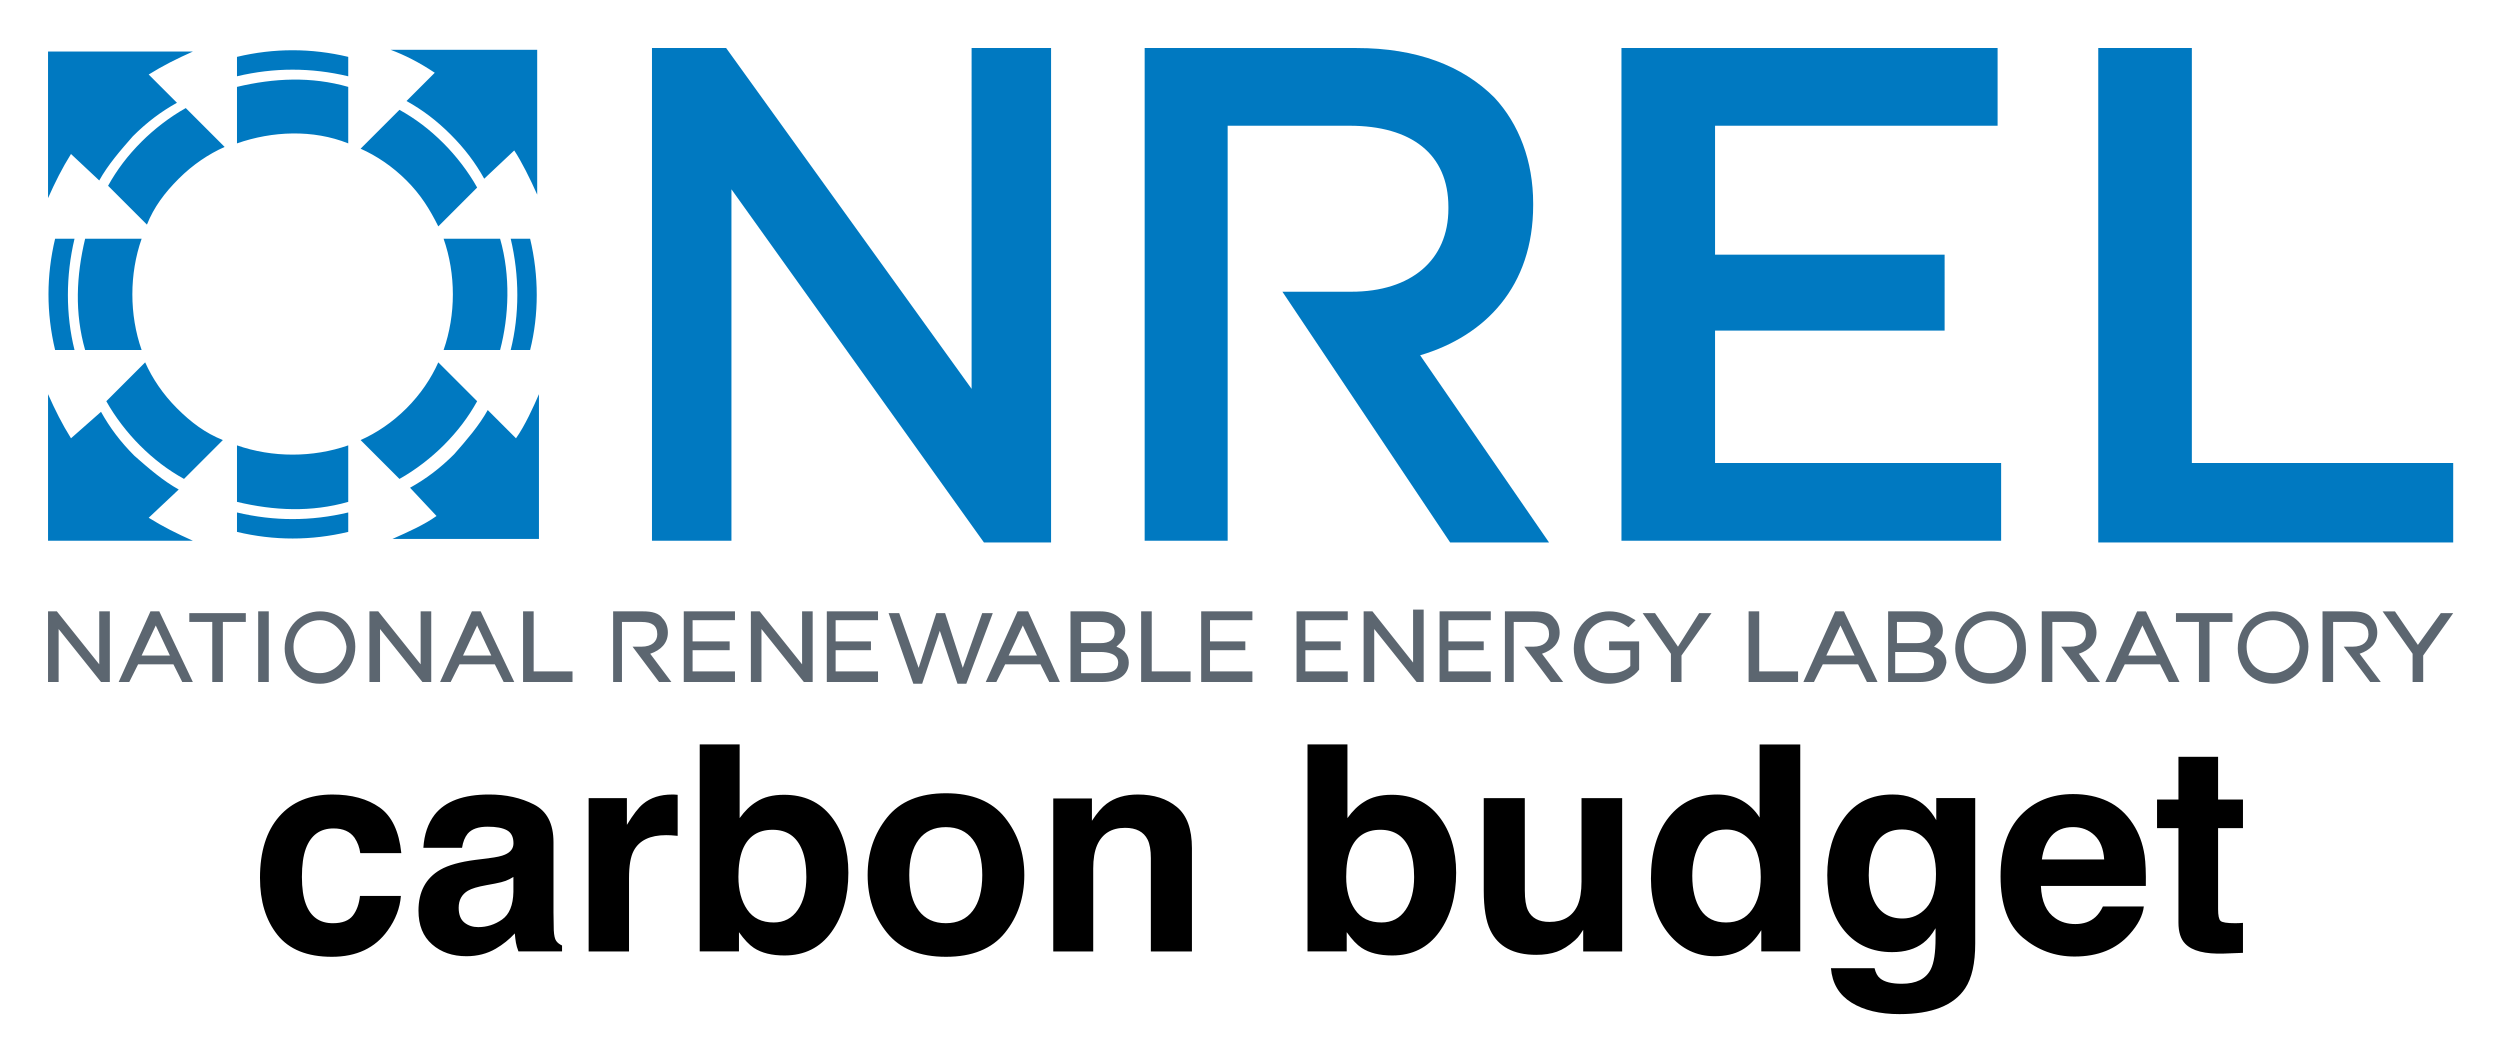 <svg xmlns="http://www.w3.org/2000/svg" role="img" viewBox="3.78 20.28 141.57 60.07"><path fill="#0079C1" fill-rule="evenodd" d="M28.5 49.5c-.7.5-1.6.9-2.5 1.3h8.3v-8.2c-.3.7-.8 1.8-1.3 2.5l-1.6-1.6c-.5.9-1.2 1.7-1.9 2.5-.8.8-1.6 1.4-2.5 1.9l1.5 1.6zm.1-8.7c-.4.9-1 1.8-1.8 2.6s-1.7 1.4-2.6 1.8l2.2 2.2c.9-.5 1.8-1.2 2.5-1.9.8-.8 1.4-1.6 1.9-2.5l-2.2-2.2zm5.2-.7c.5-2 .5-4.2 0-6.3h-1.1c.5 2.1.5 4.3 0 6.3h1.1zm-1.7 0c.5-1.9.6-4.2 0-6.3h-3.2c.7 2 .7 4.3 0 6.3h3.2zm.8-11.3c.4.6.9 1.6 1.3 2.5v-8.2h-8.3c.8.3 1.6.7 2.5 1.3L26.8 26c.9.5 1.7 1.1 2.5 1.9.8.8 1.4 1.6 1.9 2.5l1.7-1.6zm-8.7-.1c.9.4 1.8 1 2.6 1.8s1.3 1.6 1.8 2.6l2.2-2.2c-.5-.9-1.2-1.8-1.9-2.5-.8-.8-1.6-1.4-2.5-1.9l-2.2 2.2zm-.7-5.2c-2.1-.5-4.2-.5-6.3 0v1.1c2.1-.5 4.2-.5 6.3 0v-1.1zm0 1.7c-2.1-.6-4.2-.5-6.3 0v3.2c2-.7 4.3-.8 6.3 0v-3.2zM9.4 30.5c.5-.9 1.2-1.7 1.9-2.5.8-.8 1.6-1.4 2.5-1.9l-1.6-1.6c.8-.5 1.6-.9 2.5-1.3H6.5v8.3c.4-.9.8-1.7 1.3-2.5l1.6 1.5zm4.9-4.1c-.9.5-1.8 1.2-2.5 1.9-.8.8-1.4 1.6-1.9 2.5l2.2 2.2c.4-1 1-1.8 1.8-2.6s1.7-1.4 2.6-1.8l-2.2-2.2zm-5.7 7.4c-.5 2.1-.6 4.2 0 6.3h3.2c-.7-2-.7-4.3 0-6.3H8.6zm-1.7 0c-.5 2.1-.5 4.2 0 6.3H8c-.5-2-.5-4.2 0-6.3H6.9zm.9 11.3c-.5-.8-.9-1.6-1.3-2.5v8.3h8.2c-.9-.4-1.7-.8-2.5-1.3l1.7-1.6c-.9-.5-1.7-1.2-2.5-1.9-.8-.8-1.4-1.6-1.9-2.5l-1.7 1.5zm2-2.1c.5.9 1.2 1.8 1.9 2.5.8.8 1.6 1.4 2.5 1.9l2.2-2.2c-1-.4-1.8-1-2.6-1.8s-1.4-1.7-1.8-2.6L9.8 43zm7.4 2.5c2 .7 4.3.7 6.3 0v3.2c-2.1.6-4.2.5-6.3 0v-3.2zm0 3.8c2.1.5 4.2.5 6.3 0v1.1c-2.1.5-4.2.5-6.3 0v-1.1z" clip-rule="evenodd"/><path fill="#0079C1" d="M40.7 23h4.2l13.9 19.3V23h4.5v28h-3.8L45.2 31v19.9h-4.5V23zm35.7 13.8h3.9c3.4 0 5.5-1.8 5.5-4.7V32c0-3-2.1-4.6-5.6-4.6h-6.9v23.5h-4.7V23h12c3.4 0 6 1 7.8 2.8 1.4 1.5 2.2 3.6 2.2 6v.1c0 4.6-2.7 7.4-6.4 8.5L91.5 51h-5.6l-9.5-14.2zM95.6 23h21.3v4.4h-16v7.3h13V39h-13v7.5h16.2v4.4H95.6V23zm27 0h5.3v23.5h14.8V51h-20.1V23z"/><path fill="#5C6670" d="M9.9 58.9h-.4l-2.4-3v3h-.6v-4H7l2.4 3v-3h.6v4h-.1zm4.8 0h-.6l-.5-1h-2l-.5 1h-.6l1.8-4h.5l1.9 4zm-2.9-1.5h1.6l-.8-1.7-.8 1.7zm4.6 1.5h-.6v-3.4h-1.3V55h3.2v.5h-1.3v3.4zm2.6 0h-.6v-4h.6v4zm2.9.1c-1.2 0-2-.9-2-2 0-1.2.9-2.1 2-2.1 1.2 0 2 .9 2 2 0 1.2-.9 2.1-2 2.1zm0-3.6c-.8 0-1.5.6-1.5 1.5s.6 1.5 1.5 1.5c.8 0 1.5-.7 1.5-1.5-.1-.8-.7-1.5-1.5-1.5zm6.2 3.5h-.4l-2.4-3v3h-.6v-4h.5l2.4 3v-3h.6v4h-.1zm4.8 0h-.6l-.5-1h-2l-.5 1h-.6l1.8-4h.5l1.9 4zM30 57.4h1.6l-.8-1.7-.8 1.7zm6.2 1.5h-2.8v-4h.6v3.4h2.2v.6zm2.9 0h-.6v-4h1.7c.5 0 .9.1 1.1.4.2.2.3.5.3.8 0 .6-.4 1-1 1.2l1.2 1.6h-.7l-1.5-2h.5c.6 0 .9-.3.9-.7 0-.5-.3-.7-.9-.7H39v3.4zm50.5 0H89v-4h1.7c.5 0 .9.1 1.1.4.2.2.3.5.3.8 0 .6-.4 1-1 1.2l1.2 1.6h-.7l-1.5-2h.5c.6 0 .9-.3.9-.7 0-.5-.3-.7-.9-.7h-1.1v3.4zm30.4 0h-.6v-4h1.7c.5 0 .9.1 1.1.4.2.2.3.5.3.8 0 .6-.4 1-1 1.2l1.2 1.6h-.7l-1.5-2h.5c.6 0 .9-.3.9-.7 0-.5-.3-.7-.9-.7h-1v3.4zm15.9 0h-.6v-4h1.7c.5 0 .9.1 1.1.4.2.2.3.5.3.8 0 .6-.4 1-1 1.2l1.2 1.6h-.6l-1.5-2h.5c.6 0 .9-.3.9-.7 0-.5-.3-.7-.9-.7h-1.1v3.4zm-90.4 0h-3v-4h2.9v.5H43v1.2h2.1v.5H43v1.2h2.4v.6h.1zm4.2 0h-.4l-2.4-3v3h-.6v-4h.5l2.4 3v-3h.6v4h-.1zm3.9 0h-3v-4h2.9v.5h-2.4v1.2h2v.5h-2v1.2h2.4v.6h.1zm4.9.1H58l-1-3-1 3h-.5l-1.4-4h.6l1.1 3.1 1-3.1h.5l1 3.1 1.1-3.1h.6l-1.5 4zm5.3-.1h-.6l-.5-1h-2l-.5 1h-.6l1.8-4h.6l1.8 4zm-2.9-1.5h1.6l-.8-1.7-.8 1.7zm5.3 1.5h-1.8v-4h1.7c.4 0 .8.1 1.1.4.2.2.3.4.3.7 0 .5-.3.7-.5.9.5.2.7.5.7.9 0 .7-.6 1.1-1.5 1.1zm-1.2-.5h1.2c.6 0 .9-.2.9-.6 0-.5-.6-.6-1-.6H65v1.2zm0-1.7h1.1c.5 0 .8-.2.8-.6 0-.4-.3-.6-.8-.6H65v1.2zm6.2 2.2h-2.8v-4h.6v3.4h2.2v.6zm3.6 0h-3v-4h2.9v.5h-2.4v1.2h2v.5h-2v1.2h2.4v.6h.1zm5.4 0h-3v-4h2.9v.5h-2.4v1.2h2v.5h-2v1.2h2.4v.6h.1zm4.2 0H84l-2.4-3v3H81v-4h.5l2.3 2.9v-3h.6v4.1zm3.9 0h-3v-4h2.9v.5h-2.4v1.2h2v.5h-2v1.2h2.4v.6h.1zm6.6.1c-1.2 0-2-.8-2-2s.9-2.1 2-2.1c.6 0 1 .2 1.5.5l-.4.4c-.3-.2-.6-.4-1.1-.4-.8 0-1.4.7-1.4 1.5 0 .9.6 1.5 1.5 1.5.4 0 .8-.1 1.1-.4v-.9h-1.2v-.5h1.7v1.6c-.3.4-.9.8-1.7.8zm4.1-.1h-.6v-1.6L96.8 55h.7l1.3 1.9L100 55h.7L99 57.4v1.5zm6.6 0h-2.8v-4h.6v3.4h2.2v.6zm4.5 0h-.6l-.5-1h-2l-.5 1h-.6l1.8-4h.5l1.9 4zm-2.9-1.5h1.6l-.8-1.7-.8 1.7zm5.3 1.5h-1.8v-4h1.7c.5 0 .8.1 1.1.4.2.2.3.4.3.7 0 .5-.3.7-.5.9.5.2.7.5.7.9-.1.7-.6 1.1-1.5 1.1zm-1.3-.5h1.2c.6 0 .9-.2.9-.6 0-.5-.6-.6-1-.6h-1.2v1.2h.1zm0-1.7h1.1c.5 0 .8-.2.8-.6 0-.4-.3-.6-.8-.6h-1.1v1.2zm5.3 2.3c-1.2 0-2-.9-2-2 0-1.2.9-2.1 2-2.1 1.2 0 2 .9 2 2 .1 1.2-.8 2.1-2 2.1zm0-3.6c-.8 0-1.5.6-1.5 1.5s.6 1.5 1.5 1.5c.8 0 1.5-.7 1.5-1.5s-.6-1.5-1.5-1.5zm10.7 3.5h-.6l-.5-1h-2l-.5 1h-.6l1.8-4h.5l1.9 4zm-2.9-1.5h1.6l-.8-1.7-.8 1.7zm4.6 1.5h-.6v-3.4H127V55h3.2v.5h-1.3v3.4zm3.6.1c-1.2 0-2-.9-2-2 0-1.2.9-2.1 2-2.1 1.2 0 2 .9 2 2 0 1.2-.9 2.1-2 2.1zm0-3.6c-.8 0-1.5.6-1.5 1.5s.6 1.5 1.5 1.5c.8 0 1.5-.7 1.5-1.5-.1-.8-.7-1.5-1.5-1.5zm8.5 3.5h-.6v-1.6l-1.7-2.4h.7l1.3 1.9L142 55h.7l-1.7 2.4v1.5z"/><path d="M24.18 68.593h2.326c-.127-1.237-.537-2.1-1.23-2.589-.693-.487-1.583-.732-2.673-.732-1.28 0-2.283.415-3.01 1.241-.727.829-1.09 1.989-1.09 3.479 0 1.323.328 2.399.988 3.226.657.829 1.685 1.244 3.081 1.244 1.395 0 2.451-.496 3.162-1.49.446-.616.695-1.269.748-1.959h-2.317c-.048.458-.183.829-.405 1.117-.224.285-.6.43-1.13.43-.75 0-1.259-.362-1.529-1.085-.149-.387-.224-.899-.224-1.536 0-.668.075-1.205.224-1.608.281-.759.804-1.139 1.568-1.139.537 0 .933.174 1.187.526.174.261.285.553.326.877zm-1.536-3.346zm10.209 4.691v.845c-.016.759-.231 1.282-.641 1.568-.412.288-.863.43-1.35.43-.308 0-.571-.086-.784-.258-.215-.172-.324-.453-.324-.84 0-.435.177-.757.526-.965.208-.122.55-.224 1.028-.31l.51-.095c.254-.048.455-.1.6-.154.147-.057.29-.129.435-.22zM31.476 68.878l-.772.095c-.877.113-1.54.299-1.991.559-.825.478-1.235 1.25-1.235 2.317 0 .822.256 1.459.768 1.907.512.449 1.162.673 1.948.673.614 0 1.167-.14 1.656-.424.408-.238.77-.528 1.083-.868.016.197.036.371.063.526.027.154.075.319.143.494h2.469v-.335c-.147-.068-.261-.156-.333-.263-.075-.104-.12-.306-.136-.605-.011-.392-.016-.727-.016-1.003v-3.98c0-1.047-.369-1.758-1.108-2.136-.738-.376-1.581-.564-2.533-.564-1.459 0-2.489.381-3.09 1.146-.376.489-.589 1.112-.637 1.871h2.19c.052-.335.159-.6.317-.795.224-.267.603-.399 1.139-.399.478 0 .84.068 1.087.202.247.136.369.383.369.738 0 .292-.161.505-.485.643-.181.082-.48.147-.899.199zm.118-3.631zm10.366.027c-.029-.002-.066-.002-.109-.002-.68 0-1.23.177-1.656.532-.261.213-.564.609-.915 1.187v-1.513h-2.166v8.68h2.286v-4.148c0-.698.086-1.212.263-1.547.313-.593.926-.89 1.839-.89.068 0 .159.002.27.007.111.007.24.016.383.032v-2.324c-.102-.007-.165-.009-.195-.014zm8.895 1.248c-.646-.825-1.538-1.235-2.68-1.235-.632 0-1.153.131-1.561.399-.347.211-.661.519-.949.922v-4.173h-2.261v11.722h2.222v-1.09c.301.424.584.72.843.89.437.288 1.013.43 1.728.43 1.142 0 2.032-.444 2.668-1.33.637-.886.956-2.005.956-3.353 0-1.3-.322-2.363-.967-3.185zm-1.901 5.287c-.324.473-.777.709-1.361.709-.673 0-1.176-.245-1.504-.734-.331-.487-.494-1.103-.494-1.846 0-.632.079-1.146.238-1.545.308-.75.874-1.124 1.697-1.124.813 0 1.37.383 1.672 1.146.161.405.24.915.24 1.529 0 .77-.163 1.391-.487 1.864zm9.915.041c-.356.471-.865.709-1.529.709-.664 0-1.173-.238-1.531-.709-.36-.473-.539-1.144-.539-2.016 0-.87.179-1.54.539-2.011.358-.469.868-.704 1.531-.704s1.173.236 1.529.704c.356.471.535 1.142.535 2.011 0 .872-.179 1.543-.535 2.016zm1.817 1.253c.732-.904 1.099-1.993 1.099-3.269 0-1.253-.367-2.338-1.099-3.257-.734-.917-1.846-1.377-3.337-1.377-1.493 0-2.605.46-3.337 1.377-.734.92-1.099 2.005-1.099 3.257 0 1.275.365 2.365 1.099 3.269.732.906 1.844 1.359 3.337 1.359 1.49 0 2.603-.453 3.337-1.359zm-3.337-7.856zm13.072.729c-.571-.471-1.305-.704-2.202-.704-.718 0-1.309.174-1.776.526-.261.195-.537.516-.829.963v-1.266h-2.19v8.664h2.263v-4.698c0-.537.072-.976.222-1.323.288-.652.815-.979 1.586-.979.625 0 1.051.222 1.273.668.122.245.183.596.183 1.051v5.28h2.326v-5.844c0-1.09-.285-1.869-.856-2.338zm-3.038-.729zm17.888 1.275c-.643-.825-1.538-1.235-2.68-1.235-.632 0-1.151.131-1.561.399-.344.211-.659.519-.947.922v-4.173h-2.261v11.722h2.22v-1.09c.304.424.584.72.845.89.435.288 1.013.43 1.728.43 1.142 0 2.03-.444 2.668-1.33.637-.886.956-2.005.956-3.353 0-1.3-.324-2.363-.97-3.185zm-1.898 5.287c-.324.473-.777.709-1.361.709-.675 0-1.176-.245-1.506-.734-.328-.487-.494-1.103-.494-1.846 0-.632.079-1.146.24-1.545.308-.75.872-1.124 1.697-1.124.811 0 1.368.383 1.672 1.146.159.405.238.915.238 1.529 0 .77-.161 1.391-.485 1.864zm6.753-6.331h-2.324v5.233c0 .992.125 1.744.374 2.254.446.924 1.312 1.386 2.596 1.386.446 0 .834-.059 1.167-.177.331-.116.675-.333 1.031-.652.118-.102.217-.217.304-.351.084-.131.138-.213.159-.238v1.225h2.206v-8.68h-2.301v4.723c0 .557-.075 1.006-.222 1.346-.288.627-.818.94-1.595.94-.605 0-1.01-.22-1.219-.661-.116-.249-.174-.621-.174-1.114zm1.592-.231zm10.712.371c-.41-.231-.877-.347-1.402-.347-1.142 0-2.052.424-2.736 1.273-.682.849-1.022 2.016-1.022 3.497 0 1.284.347 2.335 1.037 3.158.693.82 1.547 1.23 2.562 1.23.616 0 1.13-.118 1.545-.351.415-.233.781-.607 1.105-1.124v1.203h2.206V62.436h-2.301v4.141c-.254-.408-.587-.727-.994-.958zm.557 6.184c-.335.476-.822.716-1.466.716-.643 0-1.121-.24-1.438-.72-.315-.48-.473-1.121-.473-1.923 0-.743.156-1.366.467-1.869.31-.501.797-.752 1.461-.752.435 0 .818.138 1.146.415.537.455.804 1.216.804 2.277 0 .761-.165 1.379-.501 1.857zm9.874-.109c-.365.401-.815.6-1.346.6-.795 0-1.348-.365-1.656-1.099-.17-.392-.256-.84-.256-1.346 0-.584.082-1.074.24-1.472.301-.75.852-1.124 1.649-1.124.582 0 1.049.215 1.398.646.347.43.521 1.056.521 1.88 0 .874-.183 1.513-.55 1.914zm-.772-6.223c-.324-.134-.702-.199-1.137-.199-1.18 0-2.091.439-2.732 1.318-.643.877-.965 1.962-.965 3.253 0 1.336.333 2.397.999 3.18.668.784 1.558 1.176 2.673 1.176.723 0 1.309-.172 1.76-.519.249-.186.482-.464.7-.836v.557c0 .829-.091 1.418-.27 1.769-.276.546-.825.82-1.64.82-.58 0-.992-.104-1.235-.31-.145-.118-.247-.308-.31-.573h-2.469c.072.865.462 1.515 1.162 1.95.7.435 1.606.652 2.716.652 1.837 0 3.078-.489 3.726-1.466.376-.569.566-1.411.566-2.533v-8.234h-2.206v1.25c-.34-.609-.786-1.031-1.339-1.257zm-.415-.224zm8.279 2.365c.29-.328.698-.494 1.223-.494.482 0 .888.156 1.214.467.326.31.507.766.546 1.366h-3.529c.075-.564.256-1.008.546-1.339zm3.174-1.959c-.58-.27-1.23-.405-1.95-.405-1.216 0-2.206.401-2.967 1.203-.761.802-1.142 1.955-1.142 3.457 0 1.604.421 2.761 1.264 3.473.845.711 1.819 1.067 2.924 1.067 1.336 0 2.378-.424 3.121-1.266.478-.532.745-1.056.804-1.57h-2.317c-.122.256-.263.455-.421.598-.292.265-.673.399-1.139.399-.442 0-.818-.109-1.13-.328-.516-.349-.788-.96-.822-1.83h5.942c.011-.75-.014-1.323-.07-1.722-.102-.68-.322-1.275-.661-1.792-.378-.582-.856-1.01-1.434-1.282zm-1.792-.405zm4.594 1.928h1.212v5.344c0 .541.127.942.383 1.203.392.408 1.124.593 2.197.557l1.074-.041v-1.697c-.072.007-.149.011-.227.014-.077.002-.149.005-.217.005-.462 0-.738-.045-.829-.134-.091-.086-.136-.308-.136-.664v-4.587h1.409V65.557h-1.409v-2.419h-2.245v2.419h-1.212z"/></svg>